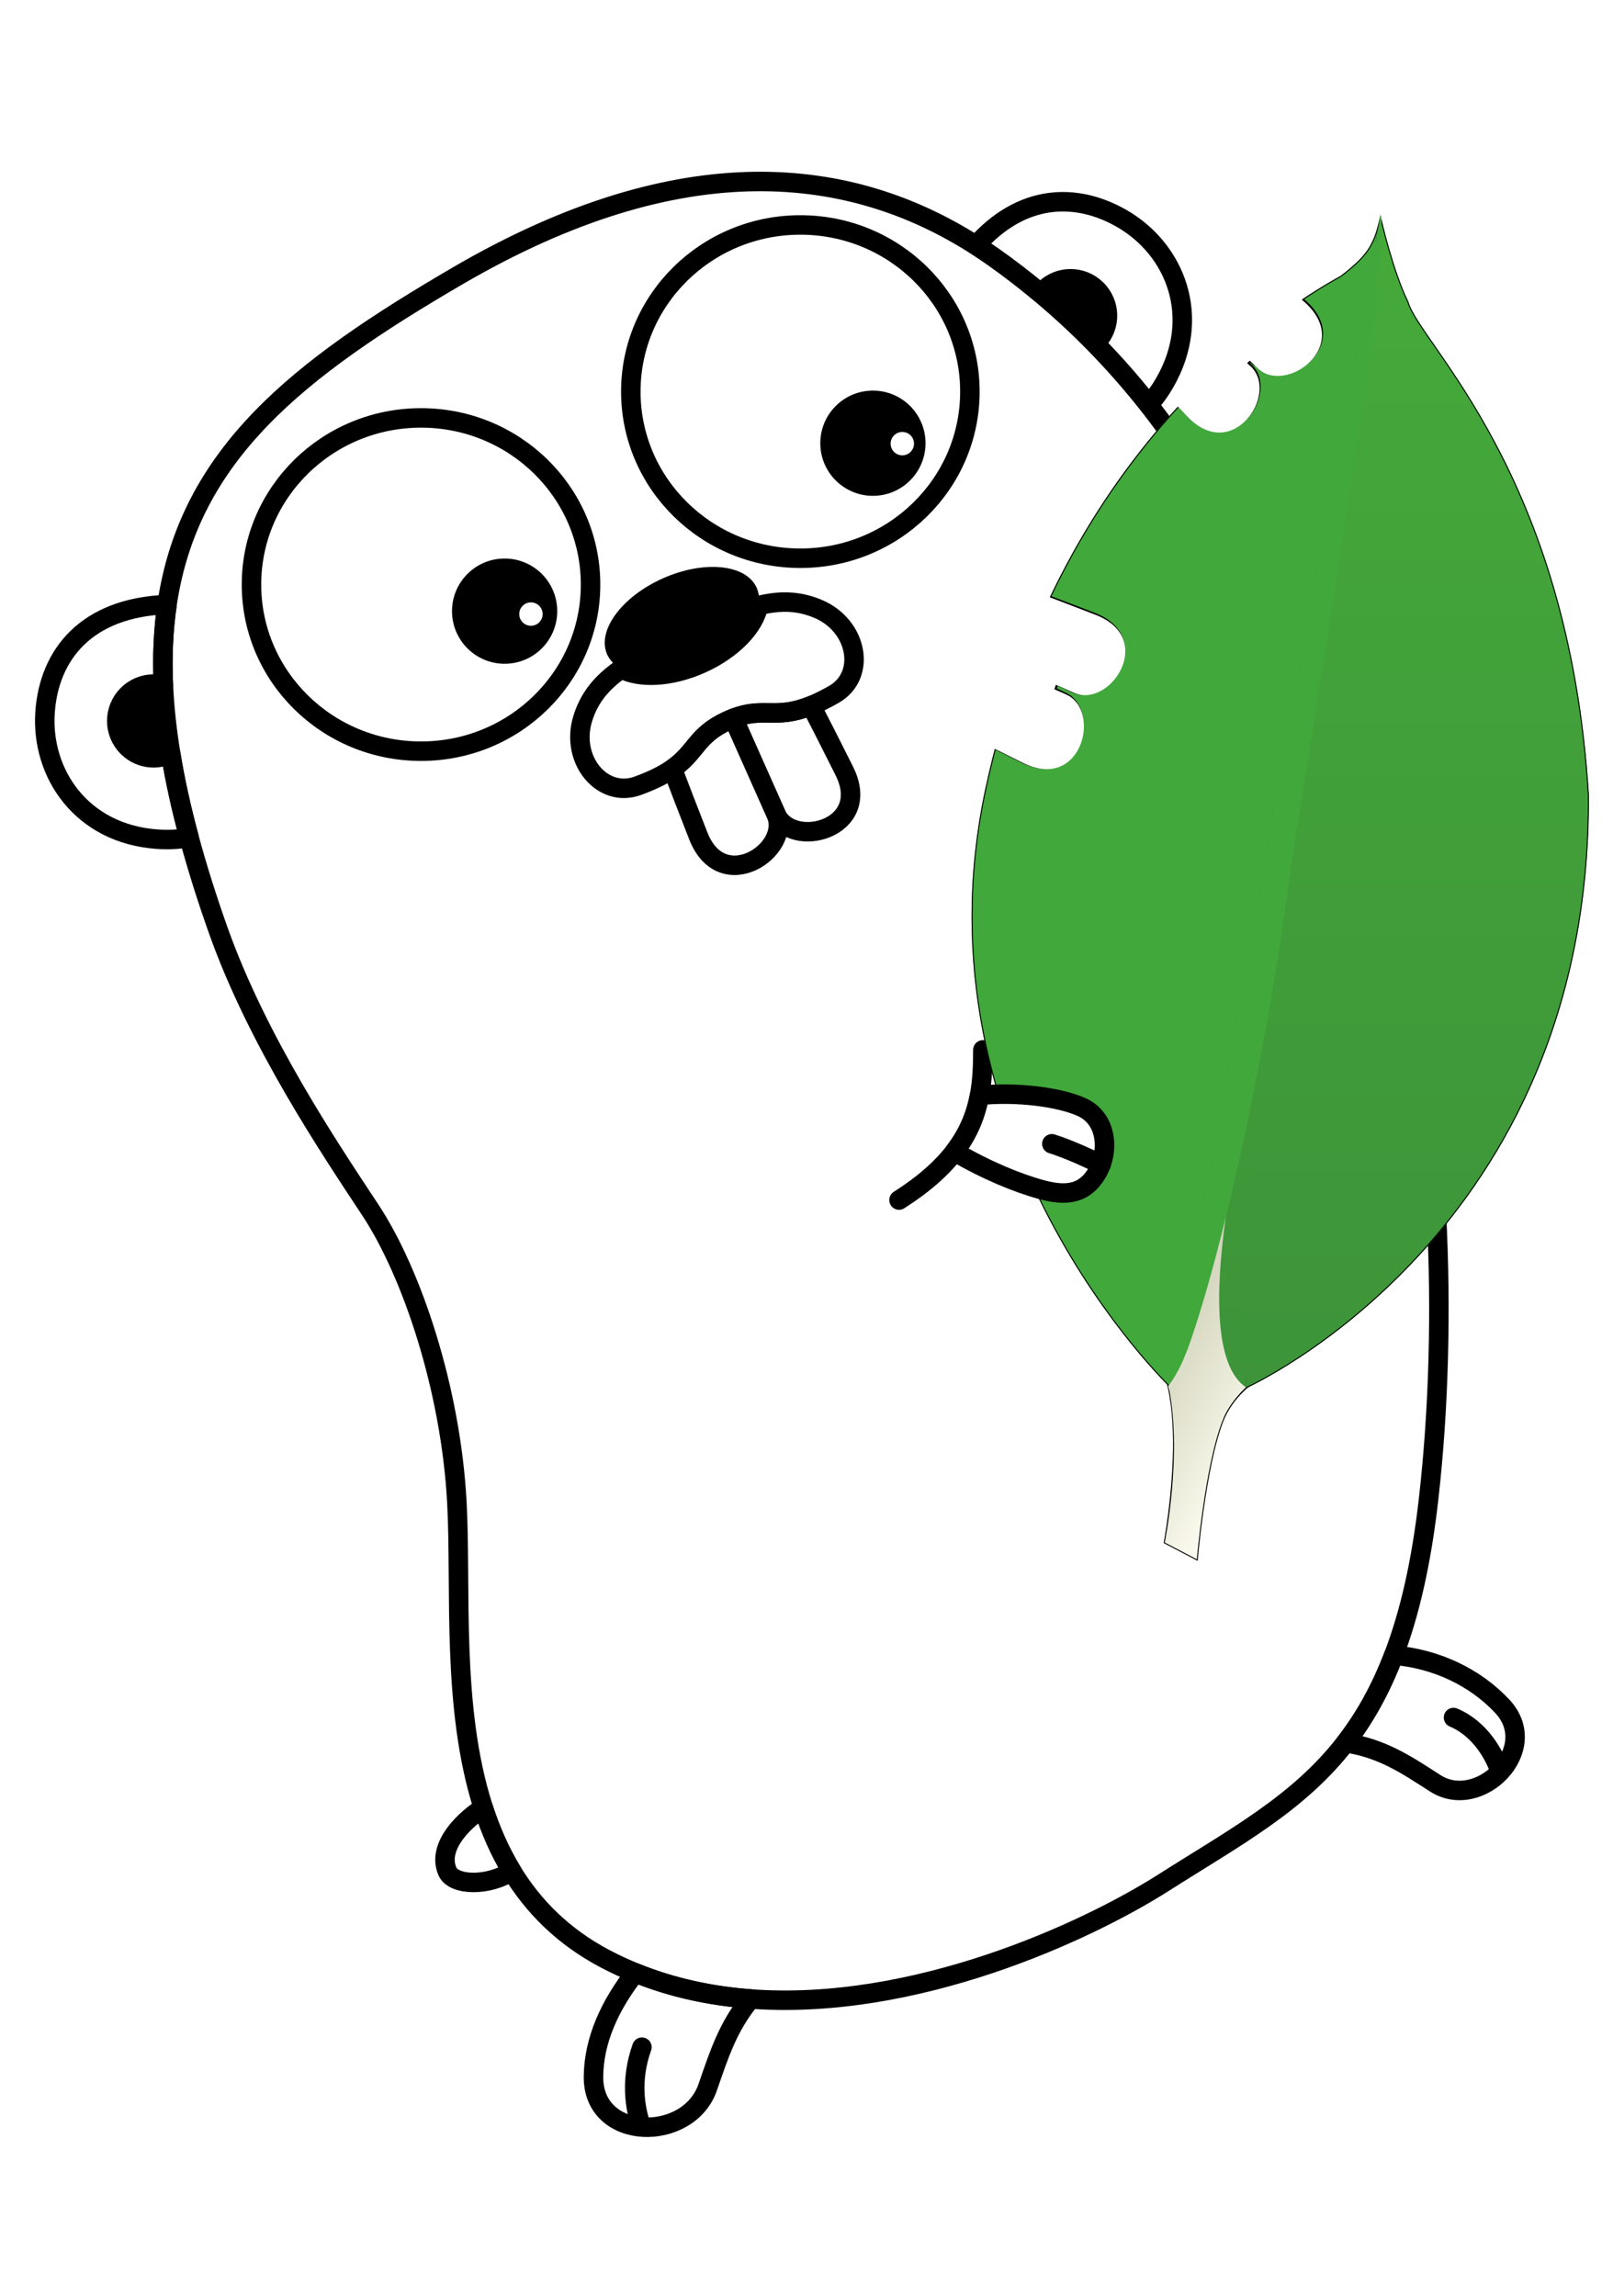 <?xml version="1.0" encoding="UTF-8" standalone="no"?>
<svg
   xmlns:dc="http://purl.org/dc/elements/1.1/"
   xmlns:cc="http://creativecommons.org/ns#"
   xmlns:rdf="http://www.w3.org/1999/02/22-rdf-syntax-ns#"
   xmlns:svg="http://www.w3.org/2000/svg"
   xmlns="http://www.w3.org/2000/svg"
   xmlns:xlink="http://www.w3.org/1999/xlink"
   xml:space="preserve"
   enable-background="new 0 0 458.712 604.994"
   viewBox="0 0 184.252 262.205"
   height="7.4cm"
   width="5.2cm"
   y="0px"
   x="0px"
   id="レイヤー_1"
   version="1.1"><defs
     id="defs4288"><clipPath
       id="clipPath52"
       clipPathUnits="userSpaceOnUse"><path
         id="path54"
         d="m 230.742,165.523 c 0,0 -244.211,166.598 -230.16,460.543 C 14.637,920.02 187.121,1064.55 220.715,1090.77 c 21.719,23.15 22.617,32.07 24.297,54.91 15.222,-32.7 12.691,-488.422 14.304,-541.688 6.258,-207.351 -11.484,-399.328 -28.574,-438.469 z" /></clipPath><linearGradient
       id="linearGradient56"
       spreadMethod="pad"
       gradientTransform="matrix(161.31,-11.361,26.245,153.028,278.681,200.565)"
       gradientUnits="userSpaceOnUse"
       y2="0"
       x2="1"
       y1="0"
       x1="0"><stop
         id="stop58"
         offset="0"
         style="stop-opacity:1;stop-color:#41a83b" /><stop
         id="stop60"
         offset="1"
         style="stop-opacity:1;stop-color:#5ebc44" /></linearGradient><clipPath
       id="clipPath36"
       clipPathUnits="userSpaceOnUse"><path
         id="path38"
         d="m 292.098,175.105 c 0,0 260.343,171.469 199.351,527.575 -58.738,258.718 -197.418,343.77 -212.32,376.24 -16.406,22.98 -32.93,63.71 -32.93,63.71 l 11.074,-720.864 c 0,0 -22.906,-220.11 34.825,-246.661 z" /></clipPath><linearGradient
       id="linearGradient40"
       spreadMethod="pad"
       gradientTransform="matrix(241.166,-936.211,-1007.33,-161.502,203.932,1135.85)"
       gradientUnits="userSpaceOnUse"
       y2="0"
       x2="1"
       y1="0"
       x1="0"><stop
         id="stop42"
         offset="0"
         style="stop-opacity:1;stop-color:#45aa3a" /><stop
         id="stop44"
         offset="1"
         style="stop-opacity:1;stop-color:#3d9439" /></linearGradient><clipPath
       id="clipPath18"
       clipPathUnits="userSpaceOnUse"><path
         id="path20"
         d="m 275.945,28.672 -29.961,9.918 c 0,0 3.821,151.64 -50.867,162.258 -36.062,41.785 5.551,1784.892 136.559,5.972 0,0 -44.84,-22.515 -53.328,-60.75 -8.485,-38.261 -2.403,-117.398 -2.403,-117.398 z" /></clipPath><linearGradient
       id="linearGradient22"
       spreadMethod="pad"
       gradientTransform="matrix(344.394,-116.194,-104.815,-309.067,77.762,575.995)"
       gradientUnits="userSpaceOnUse"
       y2="0"
       x2="1"
       y1="0"
       x1="0"><stop
         id="stop24"
         offset="0"
         style="stop-opacity:1;stop-color:#929669" /><stop
         id="stop26"
         offset="0.231"
         style="stop-opacity:1;stop-color:#929669" /><stop
         id="stop28"
         offset="1"
         style="stop-opacity:1;stop-color:#fdfcf1" /></linearGradient><linearGradient
       y2="0"
       x2="1"
       y1="0"
       x1="0"
       spreadMethod="pad"
       gradientTransform="matrix(241.166,-936.211,-1007.33,-161.502,203.932,1135.85)"
       gradientUnits="userSpaceOnUse"
       id="linearGradient5306"
       xlink:href="#linearGradient40" /><linearGradient
       y2="0"
       x2="1"
       y1="0"
       x1="0"
       spreadMethod="pad"
       gradientTransform="matrix(241.166,-936.211,-1007.33,-161.502,203.932,1135.85)"
       gradientUnits="userSpaceOnUse"
       id="linearGradient5308"
       xlink:href="#linearGradient40" /><linearGradient
       y2="0"
       x2="1"
       y1="0"
       x1="0"
       spreadMethod="pad"
       gradientTransform="matrix(161.31,-11.361,26.245,153.028,278.681,200.565)"
       gradientUnits="userSpaceOnUse"
       id="linearGradient5310"
       xlink:href="#linearGradient56" /><linearGradient
       y2="0"
       x2="1"
       y1="0"
       x1="0"
       spreadMethod="pad"
       gradientTransform="matrix(161.31,-11.361,26.245,153.028,278.681,200.565)"
       gradientUnits="userSpaceOnUse"
       id="linearGradient5312"
       xlink:href="#linearGradient56" /></defs><g
     transform="translate(-0.003,-342.79)"
     style="display:inline"
     id="layer1"><rect
       y="307.995"
       x="-97.997"
       height="358"
       width="341"
       id="rect5392"
       style="fill:#ffffff;fill-opacity:1;stroke:none;stroke-width:0.6;stroke-linejoin:round;stroke-miterlimit:4;stroke-dasharray:none;stroke-opacity:1" /><g
       transform="matrix(0.371,0,0,0.371,4.002,362.405)"
       id="g4234"><path
         style="fill:none;stroke:#000000;stroke-width:6;stroke-linecap:round;stroke-linejoin:round;stroke-miterlimit:10"
         id="path4236"
         d="m 451.858,227.863 c -4.442,-0.877 -10.908,-1.992 -16.275,-2.222"
         stroke-miterlimit="10" /><path
         style="fill:none;stroke:#000000;stroke-width:6;stroke-linecap:round;stroke-linejoin:round;stroke-miterlimit:10"
         id="path4238"
         d="m 450.958,492.011 c -1.538,-4.26 -5.707,-12.555 -14.208,-16.149"
         stroke-miterlimit="10" /><path
         style="fill:none;stroke:#000000;stroke-width:6;stroke-linecap:round;stroke-linejoin:round;stroke-miterlimit:10"
         id="path4240"
         d="m 186.405,600.925 c -1.581,-4.777 -3.198,-13.379 0.462,-23.578"
         stroke-miterlimit="10" /><path
         style="fill:none;stroke:#000000;stroke-width:6;stroke-linecap:round;stroke-linejoin:round;stroke-miterlimit:10"
         id="path4242"
         d="m 436.316,240.087 c 7.732,0.02 13.162,-2.095 15.106,-9.772 1.842,-7.273 -1.433,-16.621 -9.982,-17.971 -4.987,-0.788 -16.906,-0.177 -28.067,1.593 2.595,7.532 4.938,15.74 7.021,24.484 6.062,1.042 11.675,1.655 15.922,1.666 z"
         stroke-miterlimit="10" /><path
         style="fill:none;stroke:#000000;stroke-width:6;stroke-linecap:round;stroke-linejoin:round;stroke-miterlimit:10"
         id="path4244"
         d="m 451.762,472.396 c -8.434,-9.021 -20.476,-14.647 -33.413,-15.726 -4.126,10.828 -9.124,19.561 -14.866,26.967 11.273,1.652 18.73,6.738 27.623,12.456 13.666,8.785 33.01,-10.481 20.656,-23.697 z"
         stroke-miterlimit="10" /><path
         style="fill:none;stroke:#000000;stroke-width:6;stroke-linecap:round;stroke-linejoin:round;stroke-miterlimit:10"
         id="path4246"
         d="m 171.953,586.341 c -0.258,20.1 29.262,20.428 35.16,3.369 3.471,-10.039 6.272,-18.821 13.216,-27.204 -12.122,-0.898 -24.108,-3.423 -35.536,-8.071 -7.801,10.009 -12.696,20.644 -12.84,31.906 z"
         stroke-miterlimit="10" /><path
         style="fill:none;stroke:#000000;stroke-width:6;stroke-linecap:round;stroke-linejoin:round;stroke-miterlimit:10"
         id="path4248"
         d="m 37.701,180.366 c -6.229,0.655 -11.809,-3.871 -12.465,-10.108 -0.656,-6.238 3.862,-11.825 10.091,-12.479 1.456,-0.153 2.872,-0.013 4.203,0.355 -0.407,-8.924 -0.016,-17.19 1.119,-24.897 -24.907,0.93 -36.32,15.463 -37.555,33.129 -1.31,18.742 11.141,37.468 34.561,39.105 3.651,0.255 6.895,0.049 9.774,-0.552 -2.455,-9.115 -4.338,-17.702 -5.655,-25.792 -1.234,0.647 -2.604,1.085 -4.073,1.239 z"
         stroke-miterlimit="10" /><path
         id="path4250"
         d="m 35.327,157.778 c -6.229,0.655 -10.747,6.242 -10.091,12.479 0.656,6.237 6.237,10.763 12.465,10.108 1.469,-0.154 2.839,-0.592 4.073,-1.239 -1.204,-7.39 -1.942,-14.372 -2.244,-20.994 -1.331,-0.367 -2.747,-0.507 -4.203,-0.354 z" /><path
         id="path4254"
         d="m 327.354,36.992 c -4.03,-4.805 -11.189,-5.436 -15.987,-1.41 -0.679,0.57 -1.264,1.207 -1.774,1.887 5.49,4.587 11.059,9.677 16.59,15.312 4.591,-4.059 5.138,-11.061 1.171,-15.789 z" /><path
         style="fill:none;stroke:#000000;stroke-width:6;stroke-linecap:round;stroke-linejoin:round;stroke-miterlimit:10"
         id="path4256"
         d="m 127.003,523.285 c 1.946,4.361 12.639,4.612 19.787,-0.134 -3.704,-6.098 -6.562,-12.668 -8.77,-19.531 -7.613,5.026 -14.067,12.826 -11.017,19.665 z"
         stroke-miterlimit="10" /><path
         style="fill:none;stroke:#000000;stroke-width:6;stroke-linecap:round;stroke-linejoin:round;stroke-miterlimit:10"
         id="path4258"
         d="m 420.393,238.421 c -2.082,-8.744 -4.426,-16.952 -7.021,-24.484 -6.519,-18.921 -14.621,-33.558 -24.152,-41.551 -9.144,-42.65 -26.687,-75.661 -46.455,-100.765 -5.403,-6.861 -10.973,-13.127 -16.583,-18.841 -5.531,-5.635 -11.1,-10.724 -16.59,-15.312 -4.943,-4.13 -9.822,-7.865 -14.546,-11.199 -1.783,-1.259 -3.601,-2.479 -5.448,-3.66 -38.035,-24.282 -89.932,-31.174 -159.703,9.577 -48.626,28.401 -82.414,54.617 -89.247,101.05 -1.134,7.708 -1.525,15.973 -1.119,24.897 0.302,6.622 1.041,13.604 2.244,20.994 1.317,8.089 3.201,16.676 5.655,25.792 2.433,9.035 5.425,18.587 9.033,28.736 12.141,34.149 34.259,66.99 46.802,85.997 12.709,19.258 24.75,54.917 26.631,90.017 1.416,26.414 -1.781,63.135 8.125,93.951 2.207,6.863 5.066,13.434 8.77,19.531 6.542,10.775 15.719,20.08 28.625,26.918 3.076,1.629 6.207,3.075 9.378,4.365 11.428,4.648 23.415,7.173 35.536,8.071 50.471,3.739 103.228,-20.578 127.21,-35.837 22.083,-14.049 41.403,-24.279 55.943,-43.031 5.742,-7.406 10.74,-16.139 14.866,-26.967 4.834,-12.688 8.474,-28.246 10.716,-47.902 6.42,-56.267 2.939,-121.584 -8.67,-170.347 z"
         stroke-miterlimit="10" /><ellipse
         style="fill:none;stroke:#000000;stroke-width:6;stroke-linecap:round;stroke-linejoin:round;stroke-miterlimit:10"
         id="ellipse4260"
         ry="51.3"
         rx="52.2"
         cy="67.681"
         cx="235.646"
         stroke-miterlimit="10" /><ellipse
         style="fill:none;stroke:#000000;stroke-width:6;stroke-linecap:round;stroke-linejoin:round;stroke-miterlimit:10"
         id="ellipse4262"
         ry="51.3"
         rx="52.2"
         cy="127.081"
         cx="118.851"
         stroke-miterlimit="10" /><circle
         id="circle4264"
         r="16.2"
         cy="83.573"
         cx="257.988" /><circle
         style="fill:#ffffff"
         id="circle4266"
         r="3.6"
         cy="83.708"
         cx="267.041" /><circle
         id="circle4268"
         r="16.2"
         cy="135.269"
         cx="144.593" /><circle
         style="fill:#ffffff"
         id="circle4270"
         r="3.6"
         cy="136.169"
         cx="152.694" /><path
         style="fill:none;stroke:#000000;stroke-width:6;stroke-linecap:round;stroke-linejoin:round;stroke-miterlimit:10"
         id="path4272"
         d="m 213.083,169.078 c -9.664,4.506 -9.3,9.495 -16.832,14.72 2.005,5.293 4.714,12.359 7.977,20.67 7.355,18.729 28.819,4.246 23.938,-6.716 -3.579,-8.041 -9.976,-22.408 -13.135,-29.504 -0.623,0.243 -1.268,0.513 -1.948,0.83 z"
         stroke-miterlimit="10" /><path
         style="fill:none;stroke:#000000;stroke-width:6;stroke-linecap:round;stroke-linejoin:round;stroke-miterlimit:10"
         id="path4274"
         d="m 238.975,164.35 c -11.064,4.464 -14.537,0.238 -23.943,3.898 3.159,7.096 9.556,21.463 13.135,29.504 4.881,10.962 30.008,4.701 21.009,-13.295 -4.086,-8.173 -7.59,-15.04 -10.201,-20.107 z"
         stroke-miterlimit="10" /><path
         style="fill:none;stroke:#000000;stroke-width:6;stroke-linecap:round;stroke-linejoin:round;stroke-miterlimit:10"
         id="path4282"
         d="m 241.202,134.614 c -5.883,-2.508 -11.642,-2.739 -18.45,-1.058 -1.165,6.392 -7.955,13.579 -17.718,17.926 -9.39,4.181 -18.893,4.561 -24.525,1.549 -6.176,4.299 -9.948,9.01 -11.901,15.435 -3.831,12.607 6.071,24.543 16.988,20.563 4.838,-1.764 8.174,-3.511 10.656,-5.232 7.532,-5.225 7.168,-10.214 16.832,-14.72 0.68,-0.317 1.325,-0.587 1.949,-0.83 9.406,-3.66 12.879,0.566 23.943,-3.898 2.062,-0.832 4.381,-1.959 7.059,-3.503 10.066,-5.805 7.288,-21.062 -4.833,-26.232 z"
         stroke-miterlimit="10" /><path
         id="path4284"
         d="m 205.034,151.482 c 9.763,-4.347 16.553,-11.534 17.718,-17.926 0.352,-1.932 0.196,-3.792 -0.554,-5.479 -3.234,-7.265 -16.163,-8.566 -28.878,-2.906 -12.714,5.661 -20.399,16.141 -17.165,23.405 0.846,1.9 2.359,3.388 4.354,4.454 5.632,3.012 15.135,2.633 24.525,-1.548 z" /></g><path
       id="path4280"
       d="m 102.698,479.849 c 2.899,-1.848 4.921,-3.683 6.335,-5.521 1.642,-2.133 2.462,-4.27 2.864,-6.439 0.317,-1.707 0.378,-3.433 0.378,-5.19"
       stroke-miterlimit="10"
       style="display:inline;fill:none;stroke:#000000;stroke-width:2.227;stroke-linecap:round;stroke-linejoin:round;stroke-miterlimit:10" /><g
       style="stroke:#000000;stroke-width:0.802;stroke-miterlimit:4;stroke-dasharray:none;stroke-opacity:1"
       transform="matrix(0.274,0.045,-0.045,0.274,52.975,335.062)"
       id="g5075"><path
         id="path5271"
         d="m 386.458,542.509 c -6.661,-6.118 -27.052,-54.901 -26.247,-95.997 0.805,-41.096 -0.171,-258.906 3.135,-269.898 3.306,-10.991 21.203,-95.697 22.597,-99.009 1.395,-3.312 5.505,-16.809 5.505,-16.809 l 2.885,7.892 30.519,162.275 1.334,297.317 -16.854,14.273 z"
         style="fill:#3e9639;fill-opacity:1;fill-rule:evenodd;stroke:#000000;stroke-width:1.337px;stroke-linecap:butt;stroke-linejoin:miter;stroke-opacity:1" /><g
         style="stroke:#000000;stroke-width:1.606;stroke-miterlimit:4;stroke-dasharray:none;stroke-opacity:1"
         transform="matrix(0.5,0,0,-0.5,268.512,626.379)"
         id="g14"><g
           style="stroke:#000000;stroke-width:1.606;stroke-miterlimit:4;stroke-dasharray:none;stroke-opacity:1"
           id="g16"
           clip-path="url(#clipPath18)"><path
             d="m 275.945,28.672 -29.961,9.918 c 0,0 2.995,76.642 -18.764,130.373 3.881,-0.584 23.028,139.521 25.708,154.982 4.52,-13.463 30.021,-127.097 40.143,-147.898 0,0 -11.67,-14.408 -14.722,-29.977 -8.485,-38.261 -2.403,-117.398 -2.403,-117.398"
             style="fill:url(#linearGradient22);fill-opacity:1;fill-rule:nonzero;stroke:#000000;stroke-width:1.606;stroke-miterlimit:4;stroke-dasharray:none;stroke-opacity:1"
             id="path30" /></g></g><path
         id="path5300"
         d="m 383.271,542.717 0.688,0.231 c 0,0 2.676,-12.541 2.627,-12.722 -0.049,-0.182 -4.691,-1.066 -4.691,-1.066 z"
         style="fill:#41a83b;fill-opacity:1;fill-rule:evenodd;stroke:none;stroke-width:1.337px;stroke-linecap:butt;stroke-linejoin:miter;stroke-opacity:1" /><g
         style="stroke:#000000;stroke-width:1.606;stroke-miterlimit:4;stroke-dasharray:none;stroke-opacity:1"
         transform="matrix(0.5,0,0,-0.5,268.512,626.379)"
         id="g32"><g
           style="stroke:#000000;stroke-width:1.606;stroke-miterlimit:4;stroke-dasharray:none;stroke-opacity:1"
           id="g34"
           clip-path="url(#clipPath36)"><path
             id="path5279"
             d="m 292.098,175.105 c 0,0 260.343,171.469 199.351,527.575 -58.738,258.718 -197.418,343.77 -212.32,376.24 -16.406,22.98 -32.93,63.71 -32.93,63.71 l 11.074,-720.864"
             style="fill:url(#linearGradient5306);fill-opacity:1;fill-rule:nonzero;stroke:#000000;stroke-width:1.606;stroke-miterlimit:4;stroke-dasharray:none;stroke-opacity:1" /><path
             id="path46"
             d="m 257.273,421.766 c 0,0 -22.948,-219.284 34.783,-245.835"
             style="fill:url(#linearGradient5308);fill-opacity:1;fill-rule:nonzero;stroke:#000000;stroke-width:0;stroke-miterlimit:4;stroke-dasharray:none;stroke-opacity:1" /></g></g><g
         style="stroke:#000000;stroke-width:1.606;stroke-miterlimit:4;stroke-dasharray:none;stroke-opacity:1"
         transform="matrix(0.5,0,0,-0.5,268.512,626.379)"
         id="g48"><g
           style="stroke:#000000;stroke-width:1.606;stroke-miterlimit:4;stroke-dasharray:none;stroke-opacity:1"
           id="g50"
           clip-path="url(#clipPath52)"><path
             id="path5261"
             d="m 245.014,1145.678 c -1.68,-22.84 -2.579,-31.758 -24.298,-54.907 -5.713,-4.459 -15.51,-12.427 -27.795,-23.883 0.704,-0.439 1.248,-0.772 1.96,-1.216 45.696,-28.505 -2.917,-77.915 -29.381,-59.712 -4.973,3.422 -0.054,-0.898 -6.48,3.523 -0.622,-0.744 -1.254,-1.53 -1.88,-2.284 4.989,-3.432 -1.128,1.717 2.857,-1.025 26.464,-18.203 -2.292,-81.265 -45.259,-48.79 -2.997,2.265 -5.397,4.107 -8.241,6.266 C 76.896,918.674 47.894,861.595 27.594,791.568 c 11.394,-2.295 23.883,-4.836 38.31,-7.858 52.714,-11.036 24.085,-74.164 -7.027,-66.181 -12.58,3.229 3.119,-0.661 -13.909,3.709 -0.24,-1.257 -0.459,-2.54 -0.693,-3.805 15.052,-3.863 -2.83,0.587 8.192,-2.242 31.112,-7.982 25.819,-77.085 -25.7,-61.382 -8.598,2.622 -16.15,4.962 -23.677,7.296 C 2.016,649.663 1.154,638.001 0.584,626.065 -13.467,332.12 230.742,165.524 230.742,165.524"
             style="fill:url(#linearGradient5310);fill-opacity:1;fill-rule:nonzero;stroke:#000000;stroke-width:1.606;stroke-miterlimit:4;stroke-dasharray:none;stroke-opacity:1" /><path
             id="path62"
             d="m 230.742,165.524 c 17.09,39.141 34.831,231.117 28.573,438.468 -1.613,53.266 0.921,508.985 -14.301,541.685"
             style="fill:url(#linearGradient5312);fill-opacity:1;fill-rule:nonzero;stroke:#000000;stroke-width:0;stroke-miterlimit:4;stroke-dasharray:none;stroke-opacity:1" /></g></g><path
         id="path5302"
         d="m 383.673,544.94 -0.795,-1.872 c 0,0 3.088,-5.317 4.783,-13.4 1.335,-6.367 2.469,0.579 2.469,0.579 l -5.319,12.612 z"
         style="fill:#dddec9;fill-opacity:1;fill-rule:evenodd;stroke:none;stroke-width:0.134;stroke-linecap:butt;stroke-linejoin:miter;stroke-miterlimit:4;stroke-dasharray:none;stroke-opacity:1" /><path
         id="path5304"
         d="m 414.022,538.319 0.336,0.159 c 0,0 -0.111,0.17 -0.148,0.203 -0.037,0.032 -0.437,0.078 -0.437,0.078 z"
         style="fill:#f0efe0;fill-opacity:1;fill-rule:evenodd;stroke:none;stroke-width:1.337px;stroke-linecap:butt;stroke-linejoin:miter;stroke-opacity:1" /></g></g><g
     transform="translate(-0.003,-342.79)"
     style="display:inline"
     id="layer2"><path
       id="path4278"
       d="m 123.532,469.219 c -2.532,-1.126 -7.274,-1.754 -11.635,-1.33 -0.402,2.168 -1.222,4.306 -2.864,6.439 3.642,2.119 7.138,3.573 9.996,4.347 2.77,0.75 4.921,0.513 6.356,-2.053 1.359,-2.431 1.083,-6.098 -1.853,-7.404 z"
       stroke-miterlimit="10"
       style="fill:#ffffff;fill-opacity:1;stroke:#000000;stroke-width:2.227;stroke-linecap:round;stroke-linejoin:round;stroke-miterlimit:10" /><path
       id="path4276"
       d="m 125.777,475.785 c -1.508,-0.742 -3.72,-1.763 -5.622,-2.361"
       stroke-miterlimit="10"
       style="fill:none;stroke:#000000;stroke-width:2.227;stroke-linecap:round;stroke-linejoin:round;stroke-miterlimit:10" /></g><g
     transform="translate(-0.003,-342.79)"
     id="layer3"><g
       transform="matrix(0.275,-0.25,0.25,0.275,-5.36,417.898)"
       id="g5159"
       style="fill:#ffffff;fill-opacity:1;stroke:none"><path
         style="display:inline;fill:#ffffff;fill-opacity:1;stroke:none;stroke-width:6;stroke-linecap:round;stroke-linejoin:round;stroke-miterlimit:10"
         stroke-miterlimit="10"
         d="m 230.449,209.826 c -9.664,4.506 -9.3,9.495 -16.832,14.72 2.005,5.293 4.714,12.359 7.977,20.67 7.355,18.729 28.819,4.246 23.938,-6.716 -3.579,-8.041 -9.976,-22.408 -13.135,-29.504 -0.623,0.243 -1.268,0.513 -1.948,0.83 z"
         id="path4272-3" /><path
         style="display:inline;fill:#ffffff;fill-opacity:1;stroke:none;stroke-width:6;stroke-linecap:round;stroke-linejoin:round;stroke-miterlimit:10"
         stroke-miterlimit="10"
         d="m 258.512,206.432 c -11.064,4.464 -14.537,0.238 -23.943,3.898 3.159,7.096 9.556,21.463 13.135,29.504 4.881,10.962 30.008,4.701 21.009,-13.295 -4.086,-8.173 -7.59,-15.04 -10.201,-20.107 z"
         id="path4274-6" /></g><g
       transform="matrix(0.344,-0.14,0.14,0.344,25.8,337.776)"
       style="display:inline;fill:#ffffff;fill-opacity:1;stroke:none;stroke-width:0.1;stroke-miterlimit:4;stroke-dasharray:none;stroke-opacity:1"
       id="g5159-7"><path
         style="display:inline;fill:#ffffff;fill-opacity:1;stroke:none;stroke-width:0.1;stroke-linecap:round;stroke-linejoin:round;stroke-miterlimit:4;stroke-dasharray:none;stroke-opacity:1"
         stroke-miterlimit="10"
         d="m 229.376,207.209 c -9.664,4.506 -9.3,9.495 -16.832,14.72 2.005,5.293 4.714,12.359 7.977,20.67 7.355,18.729 28.819,4.246 23.938,-6.716 -3.579,-8.041 -9.976,-22.408 -13.135,-29.504 -0.623,0.243 -1.268,0.513 -1.948,0.83 z"
         id="path4272-3-5" /><path
         style="display:inline;fill:#ffffff;fill-opacity:1;stroke:none;stroke-width:0.1;stroke-linecap:round;stroke-linejoin:round;stroke-miterlimit:4;stroke-dasharray:none;stroke-opacity:1"
         stroke-miterlimit="10"
         d="m 256.979,203.622 c -11.064,4.464 -14.537,0.238 -23.943,3.898 3.159,7.096 9.556,21.463 13.135,29.504 4.881,10.962 30.008,4.701 21.009,-13.295 -4.086,-8.173 -7.59,-15.04 -10.201,-20.107 z"
         id="path4274-6-3" /></g><path
       id="path4252"
       d="m 118.93,376.314 c 0.19,-0.252 0.407,-0.489 0.659,-0.701 1.781,-1.494 4.439,-1.26 5.935,0.523 1.473,1.756 1.27,4.354 -0.435,5.861 2.083,2.121 4.15,4.447 6.156,6.994 0.631,-0.685 1.231,-1.502 1.792,-2.472 4.357,-7.548 1.179,-15.267 -4.862,-18.755 -5.241,-3.026 -11.456,-2.845 -16.667,3.033 0.686,0.438 1.361,0.891 2.022,1.359 1.754,1.238 3.565,2.625 5.4,4.158 z"
       stroke-miterlimit="10"
       style="display:inline;fill:none;stroke:#000000;stroke-width:2.227;stroke-linecap:round;stroke-linejoin:round;stroke-miterlimit:10" /><g
       id="g5243"
       style="display:inline;fill:#ffffff;fill-opacity:1;stroke:none;stroke-width:0.1;stroke-miterlimit:4;stroke-dasharray:none;stroke-opacity:1"
       transform="matrix(0.923,-0.386,0.386,0.923,53.833,-63.634)" /><g
       style="fill:#ffffff;fill-opacity:1;stroke:none"
       id="g5249"
       transform="matrix(0.733,-0.68,0.68,0.733,-28.093,152.967)" /></g></svg>
